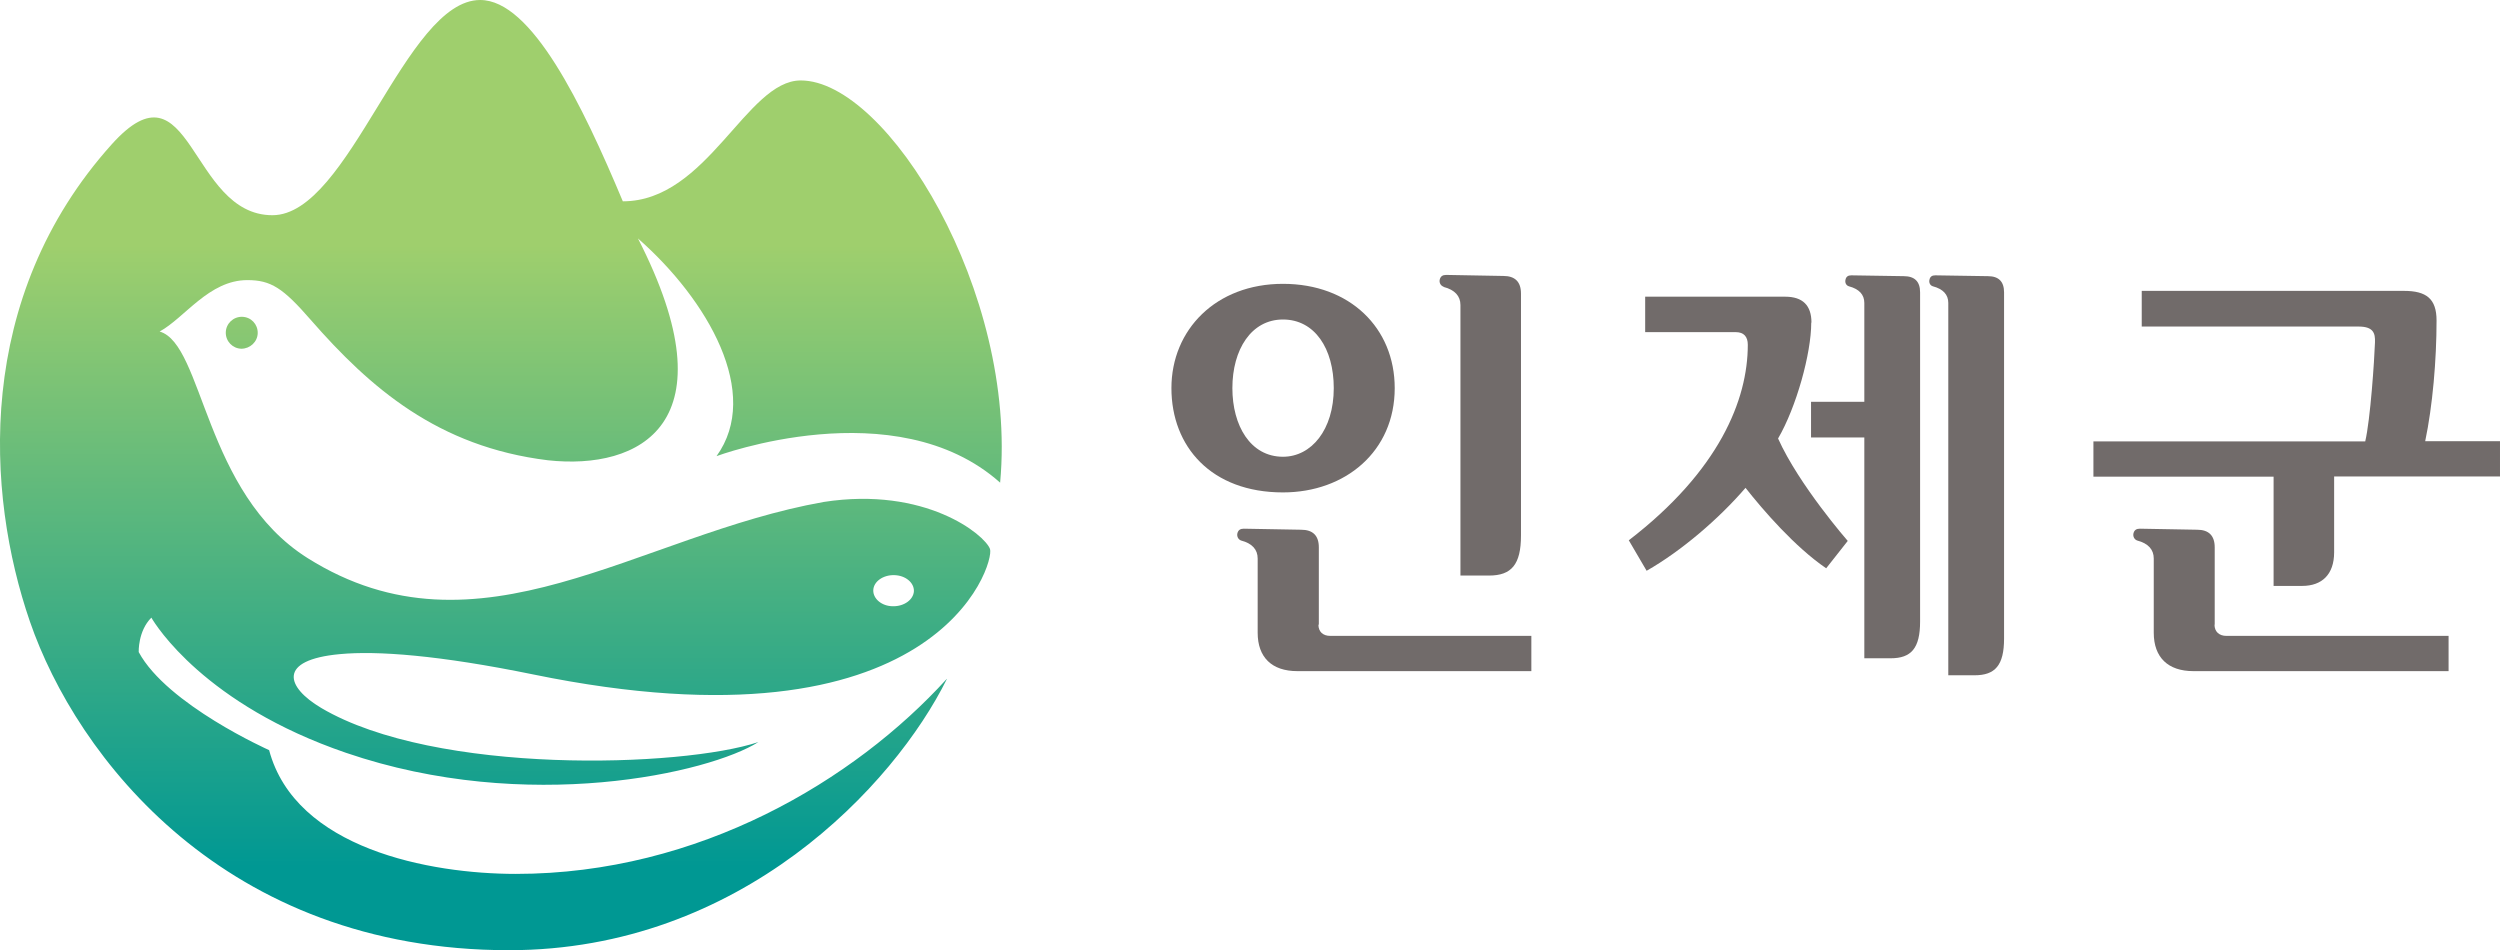 <?xml version="1.0" encoding="UTF-8"?>
<svg id="_레이어_2" data-name="레이어 2" xmlns="http://www.w3.org/2000/svg" xmlns:xlink="http://www.w3.org/1999/xlink" viewBox="0 0 120.58 45.83">
  <defs>
    <style>
      .cls-1 {
        fill: #716b6a;
      }

      .cls-2 {
        fill: url(#linear-gradient);
      }
    </style>
    <linearGradient id="linear-gradient" x1="24.16" y1="41.82" x2="24.16" y2="11.8" gradientUnits="userSpaceOnUse">
      <stop offset="0" stop-color="#009893"/>
      <stop offset="1" stop-color="#9fcf6d"/>
    </linearGradient>
  </defs>
  <g id="_레이어_2-2" data-name="레이어 2">
    <g>
      <path class="cls-2" d="m48.24,23.26c.84-9.17-5.45-19.38-9.62-19.38-2.62,0-4.5,5.83-8.58,5.83-1.96-4.68-4.4-9.71-6.88-9.71-3.62,0-6.3,10.38-10.02,10.38-4.01,0-3.9-7.7-7.75-3.42C-1.26,14.36-.68,23.81,1.44,29.97c2.25,6.53,9.4,15.86,23.11,15.86,11.19,0,18.58-7.96,21.12-13.08,0,0,0-.01-.01,0-4.43,4.87-11.94,9.4-20.78,9.4-4.14,0-10.63-1.21-11.9-5.97,0,0-4.92-2.19-6.29-4.73,0,0-.04-1.01.61-1.66.21.36,2.58,4.19,9.39,6.52,8.74,2.99,17.53.97,19.89-.52,0,0,0,0,0,0-3.68,1.23-15.57,1.61-21.08-1.64-1.72-1.02-2.12-2.32.89-2.6,1.8-.17,4.78.05,9.33.98,19.52,4.01,22.27-5.37,22.03-6.05-.25-.69-3.12-3.03-8.02-2.27-8.97,1.59-16.63,7.9-24.89,2.71-5.01-3.15-5.02-10.32-7.14-10.93,0,0,0,0,0,0,1.21-.66,2.38-2.48,4.23-2.48,1.14,0,1.72.38,3.06,1.92,2.85,3.26,6.12,6.12,11.44,6.77,4.41.48,8.93-1.74,4.34-10.7,0,0,0-.02,0,0,3.38,2.97,5.97,7.48,3.79,10.5,0,0,8.63-3.22,13.68,1.28Zm-5.11,4.48c.54.01.96.36.95.77-.02.41-.47.74-1.01.73-.54,0-.96-.36-.95-.77.01-.41.46-.74,1-.73ZM10.89,16.03c-.01.43.33.78.75.79.42,0,.78-.33.79-.75.01-.43-.32-.78-.75-.79-.43-.01-.78.33-.79.75Z"/>
      <g>
        <path class="cls-1" d="m87.37,15.56c0-.83-.42-1.25-1.27-1.25h-6.75v1.71h4.37c.39,0,.58.22.58.61,0,2.64-1.37,6.07-5.74,9.43l.86,1.47c1.67-.95,3.49-2.51,4.77-4,.85,1.08,2.38,2.85,3.89,3.88l1.04-1.32s-2.35-2.69-3.36-4.94c.88-1.51,1.6-4.1,1.6-5.59Z"/>
        <path class="cls-1" d="m91.83,13.32l-2.54-.04c-.15,0-.25.06-.28.22-.03.13.03.27.17.31.49.13.74.4.74.8v4.77h-2.57v1.72h2.57v10.65h1.27c.99,0,1.42-.48,1.42-1.77v-15.88c0-.52-.26-.78-.79-.78Z"/>
        <path class="cls-1" d="m95.88,13.32l-2.54-.04c-.15,0-.25.06-.28.22-.03.13.03.27.17.31.49.13.74.4.74.8v17.96h1.27c.99,0,1.42-.48,1.42-1.77V14.1c0-.52-.26-.78-.78-.78Z"/>
        <path class="cls-1" d="m116.97,21.29c.36-1.71.55-3.93.55-5.83,0-1.05-.49-1.43-1.57-1.43h-12.65v1.72h10.45c.71,0,.82.3.8.77-.03.84-.22,3.71-.47,4.77h-13.11v1.7h8.69s0,5.27,0,5.27h1.38c.95,0,1.54-.55,1.54-1.62v-3.66h8v-1.7h-3.62Z"/>
        <path class="cls-1" d="m69.63,13.84c.54.14.81.44.81.87v13.05h1.38c1.08,0,1.54-.53,1.54-1.93v-11.67c0-.57-.29-.85-.85-.85l-2.76-.05c-.16,0-.27.06-.31.23-.03.14.04.29.19.34Z"/>
        <path class="cls-1" d="m63.61,30.13v-3.73c0-.57-.29-.85-.86-.85l-2.76-.05c-.16,0-.27.06-.31.23-.03.14.04.29.18.34.54.14.8.44.8.87v3.58c0,1.18.68,1.85,1.91,1.85h11.29v-1.7h-9.7c-.35,0-.57-.2-.57-.54Z"/>
        <path class="cls-1" d="m106.82,30.13v-3.73c0-.57-.29-.85-.85-.85l-2.76-.05c-.16,0-.27.06-.31.23-.03.14.04.29.18.34.54.14.8.44.8.87v3.58c0,1.18.68,1.85,1.91,1.85h12.31v-1.7h-10.72c-.34,0-.57-.2-.57-.54Z"/>
        <path class="cls-1" d="m67.27,18.72c0-2.9-2.16-5.03-5.39-5.03s-5.38,2.21-5.38,5.03,1.92,5.03,5.38,5.03c3.01,0,5.39-1.98,5.39-5.03Zm-7.83,0c0-1.86.91-3.31,2.44-3.31s2.45,1.4,2.45,3.31c0,2.01-1.08,3.31-2.45,3.31-1.57,0-2.44-1.5-2.44-3.31Z"/>
      </g>
    </g>
  </g>
</svg>